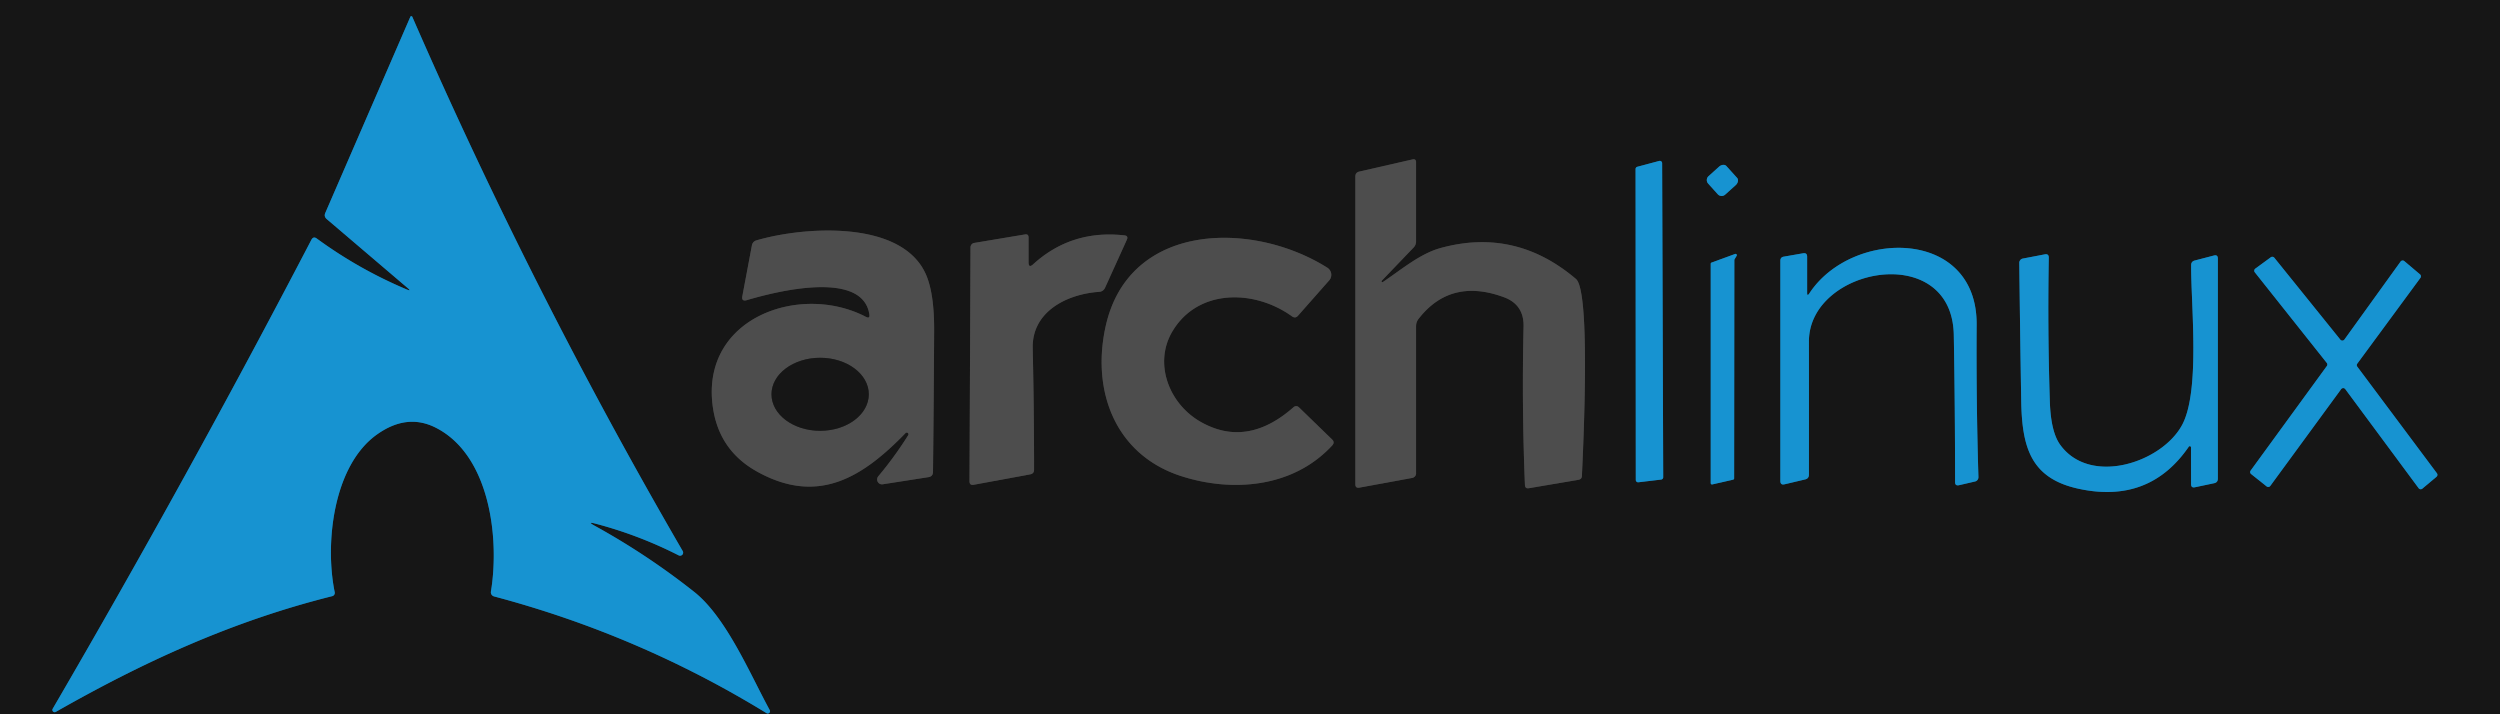 <?xml version="1.0" encoding="UTF-8" standalone="no"?>
<!DOCTYPE svg PUBLIC "-//W3C//DTD SVG 1.1//EN" "http://www.w3.org/Graphics/SVG/1.1/DTD/svg11.dtd">
<svg xmlns="http://www.w3.org/2000/svg" version="1.1" viewBox="0.00 0.00 350.00 100.00">
<g stroke-width="2.00" fill="none" stroke-linecap="butt">
<path stroke="#175574" vector-effect="non-scaling-stroke" d="
  M 83.40 73.32
  Q 89.43 74.91 95.01 77.75
  A 0.43 0.43 0.0 0 0 95.58 77.15
  Q 74.50 40.83 57.72 2.35
  A 0.15 0.15 0.0 0 0 57.45 2.35
  L 45.54 29.81
  Q 45.32 30.31 45.74 30.67
  L 57.04 40.30
  Q 57.68 40.84 56.91 40.51
  Q 50.21 37.68 44.36 33.40
  Q 43.87 33.04 43.59 33.58
  Q 26.26 66.83 7.38 99.22
  A 0.32 0.32 0.0 0 0 7.82 99.66
  C 20.10 92.67 32.48 86.97 46.52 83.46
  A 0.47 0.47 0.0 0 0 46.86 82.91
  C 45.45 76.04 46.66 65.12 52.83 60.79
  Q 56.99 57.86 60.97 59.86
  C 68.62 63.70 69.95 75.42 68.73 82.81
  A 0.61 0.60 -78.0 0 0 69.17 83.50
  Q 89.44 88.88 107.31 99.84
  A 0.32 0.32 0.0 0 0 107.76 99.41
  C 104.99 94.33 101.67 86.40 97.17 82.85
  Q 90.61 77.66 83.28 73.62
  Q 82.11 72.98 83.40 73.32"
/>
<path stroke="#323232" vector-effect="non-scaling-stroke" d="
  M 193.44 39.31
  L 197.90 34.66
  A 1.24 1.23 -23.0 0 0 198.25 33.80
  L 198.25 22.73
  Q 198.25 22.20 197.74 22.32
  L 190.30 24.02
  Q 189.75 24.15 189.75 24.71
  L 189.75 67.80
  Q 189.75 68.37 190.31 68.27
  L 197.71 66.91
  A 0.65 0.65 0.0 0 0 198.25 66.27
  L 198.25 45.67
  Q 198.25 45.08 198.61 44.63
  Q 203.09 38.87 210.52 41.60
  Q 213.38 42.64 213.30 45.74
  Q 213.04 56.81 213.49 67.89
  Q 213.51 68.44 214.05 68.35
  L 220.99 67.17
  Q 221.45 67.09 221.47 66.62
  C 221.63 62.83 222.73 40.84 220.64 39.06
  Q 212.17 31.85 201.69 34.72
  C 198.78 35.52 196.17 37.76 193.59 39.49
  A 0.12 0.12 0.0 0 1 193.44 39.31"
/>
<path stroke="#175574" vector-effect="non-scaling-stroke" d="
  M 229.22 23.35
  A 0.33 0.33 0.0 0 0 228.98 23.67
  L 229.01 67.20
  A 0.33 0.33 0.0 0 0 229.38 67.52
  L 232.56 67.14
  A 0.33 0.33 0.0 0 0 232.85 66.81
  L 232.70 22.85
  A 0.33 0.33 0.0 0 0 232.29 22.53
  L 229.22 23.35"
/>
<path stroke="#175574" vector-effect="non-scaling-stroke" d="
  M 239.14 25.70
  L 240.49 27.20
  A 0.73 0.73 0.0 0 0 241.52 27.25
  L 242.99 25.93
  A 0.84 0.62 -42.1 0 0 243.19 24.90
  L 241.69 23.24
  A 0.84 0.62 -42.1 0 0 240.65 23.35
  L 239.19 24.67
  A 0.73 0.73 0.0 0 0 239.14 25.70"
/>
<path stroke="#323232" vector-effect="non-scaling-stroke" d="
  M 127.16 60.91
  Q 125.25 63.95 122.96 66.68
  A 0.69 0.68 -74.6 0 0 123.59 67.80
  L 129.99 66.80
  Q 130.61 66.70 130.62 66.07
  Q 130.73 56.16 130.78 46.25
  Q 130.80 41.39 129.76 38.73
  C 126.59 30.66 112.48 31.71 105.87 33.66
  A 0.87 0.86 87.3 0 0 105.27 34.33
  L 103.93 41.45
  Q 103.78 42.25 104.56 42.02
  C 108.39 40.88 120.75 37.69 121.71 44.01
  Q 121.81 44.66 121.23 44.36
  C 112.12 39.59 98.18 44.39 99.77 56.79
  Q 100.57 63.02 106.00 66.03
  C 114.53 70.77 120.77 66.83 126.79 60.62
  A 0.24 0.24 0.0 0 1 127.16 60.91"
/>
<path stroke="#323232" vector-effect="non-scaling-stroke" d="
  M 144.00 36.72
  L 144.00 33.24
  Q 144.00 32.74 143.50 32.82
  L 136.39 34.01
  A 0.63 0.63 0.0 0 0 135.87 34.62
  L 135.73 67.37
  Q 135.73 67.98 136.32 67.87
  L 144.23 66.41
  Q 144.77 66.31 144.77 65.76
  Q 144.77 57.26 144.58 48.75
  C 144.46 43.59 149.41 41.17 153.87 40.86
  Q 154.47 40.82 154.72 40.26
  L 157.76 33.56
  Q 158.01 33.02 157.41 32.95
  Q 149.99 32.13 144.64 37.00
  Q 144.00 37.58 144.00 36.72"
/>
<path stroke="#323232" vector-effect="non-scaling-stroke" d="
  M 185.83 37.48
  C 175.37 30.88 158.00 31.01 154.78 45.73
  C 152.77 54.89 156.24 63.72 165.38 66.66
  C 172.64 68.99 181.11 68.23 186.51 62.36
  Q 186.91 61.93 186.49 61.52
  L 181.88 57.05
  Q 181.49 56.67 181.07 57.03
  Q 174.53 62.78 168.01 59.01
  C 163.61 56.46 161.48 50.78 164.17 46.34
  C 167.74 40.41 175.60 40.49 180.88 44.29
  Q 181.35 44.63 181.73 44.19
  L 186.09 39.25
  A 1.18 1.17 36.9 0 0 185.83 37.48"
/>
<path stroke="#175574" vector-effect="non-scaling-stroke" d="
  M 253.00 40.98
  L 253.00 35.94
  Q 253.00 35.36 252.43 35.46
  L 249.73 35.93
  Q 249.25 36.01 249.25 36.50
  L 249.25 67.33
  Q 249.25 67.95 249.85 67.80
  L 252.72 67.12
  Q 253.24 67.00 253.25 66.46
  Q 253.26 57.15 253.25 47.81
  C 253.23 37.41 273.29 33.64 273.53 46.89
  Q 273.71 57.17 273.71 67.49
  Q 273.71 68.05 274.26 67.93
  L 276.50 67.41
  A 0.61 0.61 0.0 0 0 276.98 66.79
  Q 276.66 56.13 276.73 45.45
  C 276.82 31.87 259.25 32.01 253.31 41.07
  Q 253.00 41.55 253.00 40.98"
/>
<path stroke="#175574" vector-effect="non-scaling-stroke" d="
  M 242.81 36.39
  A 0.18 0.18 0.0 0 1 242.84 36.30
  L 243.12 35.83
  A 0.18 0.18 0.0 0 0 242.90 35.56
  L 239.62 36.76
  A 0.18 0.18 0.0 0 0 239.50 36.93
  L 239.50 67.64
  A 0.18 0.18 0.0 0 0 239.72 67.82
  L 242.64 67.15
  A 0.18 0.18 0.0 0 0 242.78 66.98
  L 242.81 36.39"
/>
<path stroke="#175574" vector-effect="non-scaling-stroke" d="
  M 306.74 62.63
  L 306.75 67.79
  Q 306.76 68.33 307.28 68.22
  L 309.98 67.65
  Q 310.50 67.54 310.50 67.01
  L 310.50 36.20
  Q 310.50 35.63 309.95 35.77
  L 307.27 36.47
  Q 306.76 36.60 306.76 37.12
  C 306.73 42.74 308.04 54.70 305.51 59.46
  C 302.71 64.74 292.68 68.08 288.45 62.30
  Q 287.12 60.49 286.98 56.26
  Q 286.65 46.17 286.83 36.08
  Q 286.84 35.50 286.27 35.61
  L 283.19 36.20
  A 0.61 0.60 84.9 0 0 282.70 36.80
  Q 282.81 46.46 282.97 56.11
  C 283.08 62.67 284.32 66.98 291.02 68.43
  Q 300.91 70.57 306.43 62.54
  A 0.17 0.17 0.0 0 1 306.74 62.63"
/>
<path stroke="#175574" vector-effect="non-scaling-stroke" d="
  M 317.33 68.10
  A 0.36 0.36 0.0 0 0 317.84 68.03
  L 327.76 54.48
  A 0.36 0.36 0.0 0 1 328.34 54.48
  L 338.61 68.35
  A 0.36 0.36 0.0 0 0 339.13 68.41
  L 341.11 66.75
  A 0.36 0.36 0.0 0 0 341.17 66.26
  L 330.02 51.33
  A 0.36 0.36 0.0 0 1 330.02 50.91
  L 338.86 38.90
  A 0.36 0.36 0.0 0 0 338.80 38.41
  L 336.61 36.56
  A 0.36 0.36 0.0 0 0 336.08 36.62
  L 328.22 47.53
  A 0.36 0.36 0.0 0 1 327.64 47.54
  L 318.41 36.09
  A 0.36 0.36 0.0 0 0 317.91 36.02
  L 315.74 37.61
  A 0.36 0.36 0.0 0 0 315.67 38.12
  L 325.75 50.81
  A 0.36 0.36 0.0 0 1 325.76 51.24
  L 315.09 65.88
  A 0.36 0.36 0.0 0 0 315.16 66.37
  L 317.33 68.10"
/>
<path stroke="#323232" vector-effect="non-scaling-stroke" d="
  M 121.63 55.20
  A 6.81 5.11 0.0 0 0 114.82 50.09
  A 6.81 5.11 0.0 0 0 108.01 55.20
  A 6.81 5.11 0.0 0 0 114.82 60.31
  A 6.81 5.11 0.0 0 0 121.63 55.20"
/>
</g>
<path fill="#161616" d="
  M 0.00 0.00
  L 350.00 0.00
  L 350.00 100.00
  L 0.00 100.00
  L 0.00 0.00
  Z
  M 83.40 73.32
  Q 89.43 74.91 95.01 77.75
  A 0.43 0.43 0.0 0 0 95.58 77.15
  Q 74.50 40.83 57.72 2.35
  A 0.15 0.15 0.0 0 0 57.45 2.35
  L 45.54 29.81
  Q 45.32 30.31 45.74 30.67
  L 57.04 40.30
  Q 57.68 40.84 56.91 40.51
  Q 50.21 37.68 44.36 33.40
  Q 43.87 33.04 43.59 33.58
  Q 26.26 66.83 7.38 99.22
  A 0.32 0.32 0.0 0 0 7.82 99.66
  C 20.10 92.67 32.48 86.97 46.52 83.46
  A 0.47 0.47 0.0 0 0 46.86 82.91
  C 45.45 76.04 46.66 65.12 52.83 60.79
  Q 56.99 57.86 60.97 59.86
  C 68.62 63.70 69.95 75.42 68.73 82.81
  A 0.61 0.60 -78.0 0 0 69.17 83.50
  Q 89.44 88.88 107.31 99.84
  A 0.32 0.32 0.0 0 0 107.76 99.41
  C 104.99 94.33 101.67 86.40 97.17 82.85
  Q 90.61 77.66 83.28 73.62
  Q 82.11 72.98 83.40 73.32
  Z
  M 193.44 39.31
  L 197.90 34.66
  A 1.24 1.23 -23.0 0 0 198.25 33.80
  L 198.25 22.73
  Q 198.25 22.20 197.74 22.32
  L 190.30 24.02
  Q 189.75 24.15 189.75 24.71
  L 189.75 67.80
  Q 189.75 68.37 190.31 68.27
  L 197.71 66.91
  A 0.65 0.65 0.0 0 0 198.25 66.27
  L 198.25 45.67
  Q 198.25 45.08 198.61 44.63
  Q 203.09 38.87 210.52 41.60
  Q 213.38 42.64 213.30 45.74
  Q 213.04 56.81 213.49 67.89
  Q 213.51 68.44 214.05 68.35
  L 220.99 67.17
  Q 221.45 67.09 221.47 66.62
  C 221.63 62.83 222.73 40.84 220.64 39.06
  Q 212.17 31.85 201.69 34.72
  C 198.78 35.52 196.17 37.76 193.59 39.49
  A 0.12 0.12 0.0 0 1 193.44 39.31
  Z
  M 229.22 23.35
  A 0.33 0.33 0.0 0 0 228.98 23.67
  L 229.01 67.20
  A 0.33 0.33 0.0 0 0 229.38 67.52
  L 232.56 67.14
  A 0.33 0.33 0.0 0 0 232.85 66.81
  L 232.70 22.85
  A 0.33 0.33 0.0 0 0 232.29 22.53
  L 229.22 23.35
  Z
  M 239.14 25.70
  L 240.49 27.20
  A 0.73 0.73 0.0 0 0 241.52 27.25
  L 242.99 25.93
  A 0.84 0.62 -42.1 0 0 243.19 24.90
  L 241.69 23.24
  A 0.84 0.62 -42.1 0 0 240.65 23.35
  L 239.19 24.67
  A 0.73 0.73 0.0 0 0 239.14 25.70
  Z
  M 127.16 60.91
  Q 125.25 63.95 122.96 66.68
  A 0.69 0.68 -74.6 0 0 123.59 67.80
  L 129.99 66.80
  Q 130.61 66.70 130.62 66.07
  Q 130.73 56.16 130.78 46.25
  Q 130.80 41.39 129.76 38.73
  C 126.59 30.66 112.48 31.71 105.87 33.66
  A 0.87 0.86 87.3 0 0 105.27 34.33
  L 103.93 41.45
  Q 103.78 42.25 104.56 42.02
  C 108.39 40.88 120.75 37.69 121.71 44.01
  Q 121.81 44.66 121.23 44.36
  C 112.12 39.59 98.18 44.39 99.77 56.79
  Q 100.57 63.02 106.00 66.03
  C 114.53 70.77 120.77 66.83 126.79 60.62
  A 0.24 0.24 0.0 0 1 127.16 60.91
  Z
  M 144.00 36.72
  L 144.00 33.24
  Q 144.00 32.74 143.50 32.82
  L 136.39 34.01
  A 0.63 0.63 0.0 0 0 135.87 34.62
  L 135.73 67.37
  Q 135.73 67.98 136.32 67.87
  L 144.23 66.41
  Q 144.77 66.31 144.77 65.76
  Q 144.77 57.26 144.58 48.75
  C 144.46 43.59 149.41 41.17 153.87 40.86
  Q 154.47 40.82 154.72 40.26
  L 157.76 33.56
  Q 158.01 33.02 157.41 32.95
  Q 149.99 32.13 144.64 37.00
  Q 144.00 37.58 144.00 36.72
  Z
  M 185.83 37.48
  C 175.37 30.88 158.00 31.01 154.78 45.73
  C 152.77 54.89 156.24 63.72 165.38 66.66
  C 172.64 68.99 181.11 68.23 186.51 62.36
  Q 186.91 61.93 186.49 61.52
  L 181.88 57.05
  Q 181.49 56.67 181.07 57.03
  Q 174.53 62.78 168.01 59.01
  C 163.61 56.46 161.48 50.78 164.17 46.34
  C 167.74 40.41 175.60 40.49 180.88 44.29
  Q 181.35 44.63 181.73 44.19
  L 186.09 39.25
  A 1.18 1.17 36.9 0 0 185.83 37.48
  Z
  M 253.00 40.98
  L 253.00 35.94
  Q 253.00 35.36 252.43 35.46
  L 249.73 35.93
  Q 249.25 36.01 249.25 36.50
  L 249.25 67.33
  Q 249.25 67.95 249.85 67.80
  L 252.72 67.12
  Q 253.24 67.00 253.25 66.46
  Q 253.26 57.15 253.25 47.81
  C 253.23 37.41 273.29 33.64 273.53 46.89
  Q 273.71 57.17 273.71 67.49
  Q 273.71 68.05 274.26 67.93
  L 276.50 67.41
  A 0.61 0.61 0.0 0 0 276.98 66.79
  Q 276.66 56.13 276.73 45.45
  C 276.82 31.87 259.25 32.01 253.31 41.07
  Q 253.00 41.55 253.00 40.98
  Z
  M 242.81 36.39
  A 0.18 0.18 0.0 0 1 242.84 36.30
  L 243.12 35.83
  A 0.18 0.18 0.0 0 0 242.90 35.56
  L 239.62 36.76
  A 0.18 0.18 0.0 0 0 239.50 36.93
  L 239.50 67.64
  A 0.18 0.18 0.0 0 0 239.72 67.82
  L 242.64 67.15
  A 0.18 0.18 0.0 0 0 242.78 66.98
  L 242.81 36.39
  Z
  M 306.74 62.63
  L 306.75 67.79
  Q 306.76 68.33 307.28 68.22
  L 309.98 67.65
  Q 310.50 67.54 310.50 67.01
  L 310.50 36.20
  Q 310.50 35.63 309.95 35.77
  L 307.27 36.47
  Q 306.76 36.60 306.76 37.12
  C 306.73 42.74 308.04 54.70 305.51 59.46
  C 302.71 64.74 292.68 68.08 288.45 62.30
  Q 287.12 60.49 286.98 56.26
  Q 286.65 46.17 286.83 36.08
  Q 286.84 35.50 286.27 35.61
  L 283.19 36.20
  A 0.61 0.60 84.9 0 0 282.70 36.80
  Q 282.81 46.46 282.97 56.11
  C 283.08 62.67 284.32 66.98 291.02 68.43
  Q 300.91 70.57 306.43 62.54
  A 0.17 0.17 0.0 0 1 306.74 62.63
  Z
  M 317.33 68.10
  A 0.36 0.36 0.0 0 0 317.84 68.03
  L 327.76 54.48
  A 0.36 0.36 0.0 0 1 328.34 54.48
  L 338.61 68.35
  A 0.36 0.36 0.0 0 0 339.13 68.41
  L 341.11 66.75
  A 0.36 0.36 0.0 0 0 341.17 66.26
  L 330.02 51.33
  A 0.36 0.36 0.0 0 1 330.02 50.91
  L 338.86 38.90
  A 0.36 0.36 0.0 0 0 338.80 38.41
  L 336.61 36.56
  A 0.36 0.36 0.0 0 0 336.08 36.62
  L 328.22 47.53
  A 0.36 0.36 0.0 0 1 327.64 47.54
  L 318.41 36.09
  A 0.36 0.36 0.0 0 0 317.91 36.02
  L 315.74 37.61
  A 0.36 0.36 0.0 0 0 315.67 38.12
  L 325.75 50.81
  A 0.36 0.36 0.0 0 1 325.76 51.24
  L 315.09 65.88
  A 0.36 0.36 0.0 0 0 315.16 66.37
  L 317.33 68.10
  Z"
/>
<path fill="#1793d1" d="
  M 83.28 73.62
  Q 90.61 77.66 97.17 82.85
  C 101.67 86.40 104.99 94.33 107.76 99.41
  A 0.32 0.32 0.0 0 1 107.31 99.84
  Q 89.44 88.88 69.17 83.50
  A 0.61 0.60 -78.0 0 1 68.73 82.81
  C 69.95 75.42 68.62 63.70 60.97 59.86
  Q 56.99 57.86 52.83 60.79
  C 46.66 65.12 45.45 76.04 46.86 82.91
  A 0.47 0.47 0.0 0 1 46.52 83.46
  C 32.48 86.97 20.10 92.67 7.82 99.66
  A 0.32 0.32 0.0 0 1 7.38 99.22
  Q 26.26 66.83 43.59 33.58
  Q 43.87 33.04 44.36 33.40
  Q 50.21 37.68 56.91 40.51
  Q 57.68 40.84 57.04 40.30
  L 45.74 30.67
  Q 45.32 30.31 45.54 29.81
  L 57.45 2.35
  A 0.15 0.15 0.0 0 1 57.72 2.35
  Q 74.50 40.83 95.58 77.15
  A 0.43 0.43 0.0 0 1 95.01 77.75
  Q 89.43 74.91 83.40 73.32
  Q 82.11 72.98 83.28 73.62
  Z"
/>
<path fill="#4d4d4d" d="
  M 193.59 39.49
  C 196.17 37.76 198.78 35.52 201.69 34.72
  Q 212.17 31.85 220.64 39.06
  C 222.73 40.84 221.63 62.83 221.47 66.62
  Q 221.45 67.09 220.99 67.17
  L 214.05 68.35
  Q 213.51 68.44 213.49 67.89
  Q 213.04 56.81 213.30 45.74
  Q 213.38 42.64 210.52 41.60
  Q 203.09 38.87 198.61 44.63
  Q 198.25 45.08 198.25 45.67
  L 198.25 66.27
  A 0.65 0.65 0.0 0 1 197.71 66.91
  L 190.31 68.27
  Q 189.75 68.37 189.75 67.80
  L 189.75 24.71
  Q 189.75 24.15 190.30 24.02
  L 197.74 22.32
  Q 198.25 22.20 198.25 22.73
  L 198.25 33.80
  A 1.24 1.23 -23.0 0 1 197.90 34.66
  L 193.44 39.31
  A 0.12 0.12 0.0 0 0 193.59 39.49
  Z"
/>
<path fill="#1793d1" d="
  M 229.22 23.35
  L 232.29 22.53
  A 0.33 0.33 0.0 0 1 232.70 22.85
  L 232.85 66.81
  A 0.33 0.33 0.0 0 1 232.56 67.14
  L 229.38 67.52
  A 0.33 0.33 0.0 0 1 229.01 67.20
  L 228.98 23.67
  A 0.33 0.33 0.0 0 1 229.22 23.35
  Z"
/>
<path fill="#1793d1" d="
  M 239.14 25.70
  A 0.73 0.73 0.0 0 1 239.19 24.67
  L 240.65 23.35
  A 0.84 0.62 -42.1 0 1 241.69 23.24
  L 243.19 24.90
  A 0.84 0.62 -42.1 0 1 242.99 25.93
  L 241.52 27.25
  A 0.73 0.73 0.0 0 1 240.49 27.20
  L 239.14 25.70
  Z"
/>
<path fill="#4d4d4d" d="
  M 126.79 60.62
  C 120.77 66.83 114.53 70.77 106.00 66.03
  Q 100.57 63.02 99.77 56.79
  C 98.18 44.39 112.12 39.59 121.23 44.36
  Q 121.81 44.66 121.71 44.01
  C 120.75 37.69 108.39 40.88 104.56 42.02
  Q 103.78 42.25 103.93 41.45
  L 105.27 34.33
  A 0.87 0.86 87.3 0 1 105.87 33.66
  C 112.48 31.71 126.59 30.66 129.76 38.73
  Q 130.80 41.39 130.78 46.25
  Q 130.73 56.16 130.62 66.07
  Q 130.61 66.70 129.99 66.80
  L 123.59 67.80
  A 0.69 0.68 -74.6 0 1 122.96 66.68
  Q 125.25 63.95 127.16 60.91
  A 0.24 0.24 0.0 0 0 126.79 60.62
  Z
  M 121.63 55.20
  A 6.81 5.11 0.0 0 0 114.82 50.09
  A 6.81 5.11 0.0 0 0 108.01 55.20
  A 6.81 5.11 0.0 0 0 114.82 60.31
  A 6.81 5.11 0.0 0 0 121.63 55.20
  Z"
/>
<path fill="#4d4d4d" d="
  M 144.64 37.00
  Q 149.99 32.13 157.41 32.95
  Q 158.01 33.02 157.76 33.56
  L 154.72 40.26
  Q 154.47 40.82 153.87 40.86
  C 149.41 41.17 144.46 43.59 144.58 48.75
  Q 144.77 57.26 144.77 65.76
  Q 144.77 66.31 144.23 66.41
  L 136.32 67.87
  Q 135.73 67.98 135.73 67.37
  L 135.87 34.62
  A 0.63 0.63 0.0 0 1 136.39 34.01
  L 143.50 32.82
  Q 144.00 32.74 144.00 33.24
  L 144.00 36.72
  Q 144.00 37.58 144.64 37.00
  Z"
/>
<path fill="#4d4d4d" d="
  M 185.83 37.48
  A 1.18 1.17 36.9 0 1 186.09 39.25
  L 181.73 44.19
  Q 181.35 44.63 180.88 44.29
  C 175.60 40.49 167.74 40.41 164.17 46.34
  C 161.48 50.78 163.61 56.46 168.01 59.01
  Q 174.53 62.78 181.07 57.03
  Q 181.49 56.67 181.88 57.05
  L 186.49 61.52
  Q 186.91 61.93 186.51 62.36
  C 181.11 68.23 172.64 68.99 165.38 66.66
  C 156.24 63.72 152.77 54.89 154.78 45.73
  C 158.00 31.01 175.37 30.88 185.83 37.48
  Z"
/>
<path fill="#1793d1" d="
  M 253.31 41.07
  C 259.25 32.01 276.82 31.87 276.73 45.45
  Q 276.66 56.13 276.98 66.79
  A 0.61 0.61 0.0 0 1 276.50 67.41
  L 274.26 67.93
  Q 273.71 68.05 273.71 67.49
  Q 273.71 57.17 273.53 46.89
  C 273.29 33.64 253.23 37.41 253.25 47.81
  Q 253.26 57.15 253.25 66.46
  Q 253.24 67.00 252.72 67.12
  L 249.85 67.80
  Q 249.25 67.95 249.25 67.33
  L 249.25 36.50
  Q 249.25 36.01 249.73 35.93
  L 252.43 35.46
  Q 253.00 35.36 253.00 35.94
  L 253.00 40.98
  Q 253.00 41.55 253.31 41.07
  Z"
/>
<path fill="#1793d1" d="
  M 242.81 36.39
  L 242.78 66.98
  A 0.18 0.18 0.0 0 1 242.64 67.15
  L 239.72 67.82
  A 0.18 0.18 0.0 0 1 239.50 67.64
  L 239.50 36.93
  A 0.18 0.18 0.0 0 1 239.62 36.76
  L 242.90 35.56
  A 0.18 0.18 0.0 0 1 243.12 35.83
  L 242.84 36.30
  A 0.18 0.18 0.0 0 0 242.81 36.39
  Z"
/>
<path fill="#1793d1" d="
  M 306.74 62.63
  A 0.17 0.17 0.0 0 0 306.43 62.54
  Q 300.91 70.57 291.02 68.43
  C 284.32 66.98 283.08 62.67 282.97 56.11
  Q 282.81 46.46 282.70 36.80
  A 0.61 0.60 84.9 0 1 283.19 36.20
  L 286.27 35.61
  Q 286.84 35.50 286.83 36.08
  Q 286.65 46.17 286.98 56.26
  Q 287.12 60.49 288.45 62.30
  C 292.68 68.08 302.71 64.74 305.51 59.46
  C 308.04 54.70 306.73 42.74 306.76 37.12
  Q 306.76 36.60 307.27 36.47
  L 309.95 35.77
  Q 310.50 35.63 310.50 36.20
  L 310.50 67.01
  Q 310.50 67.54 309.98 67.65
  L 307.28 68.22
  Q 306.76 68.33 306.75 67.79
  L 306.74 62.63
  Z"
/>
<path fill="#1793d1" d="
  M 317.33 68.10
  L 315.16 66.37
  A 0.36 0.36 0.0 0 1 315.09 65.88
  L 325.76 51.24
  A 0.36 0.36 0.0 0 0 325.75 50.81
  L 315.67 38.12
  A 0.36 0.36 0.0 0 1 315.74 37.61
  L 317.91 36.02
  A 0.36 0.36 0.0 0 1 318.41 36.09
  L 327.64 47.54
  A 0.36 0.36 0.0 0 0 328.22 47.53
  L 336.08 36.62
  A 0.36 0.36 0.0 0 1 336.61 36.56
  L 338.80 38.41
  A 0.36 0.36 0.0 0 1 338.86 38.90
  L 330.02 50.91
  A 0.36 0.36 0.0 0 0 330.02 51.33
  L 341.17 66.26
  A 0.36 0.36 0.0 0 1 341.11 66.75
  L 339.13 68.41
  A 0.36 0.36 0.0 0 1 338.61 68.35
  L 328.34 54.48
  A 0.36 0.36 0.0 0 0 327.76 54.48
  L 317.84 68.03
  A 0.36 0.36 0.0 0 1 317.33 68.10
  Z"
/>
<ellipse fill="#161616" cx="114.82" cy="55.20" rx="6.81" ry="5.11"/>
</svg>
